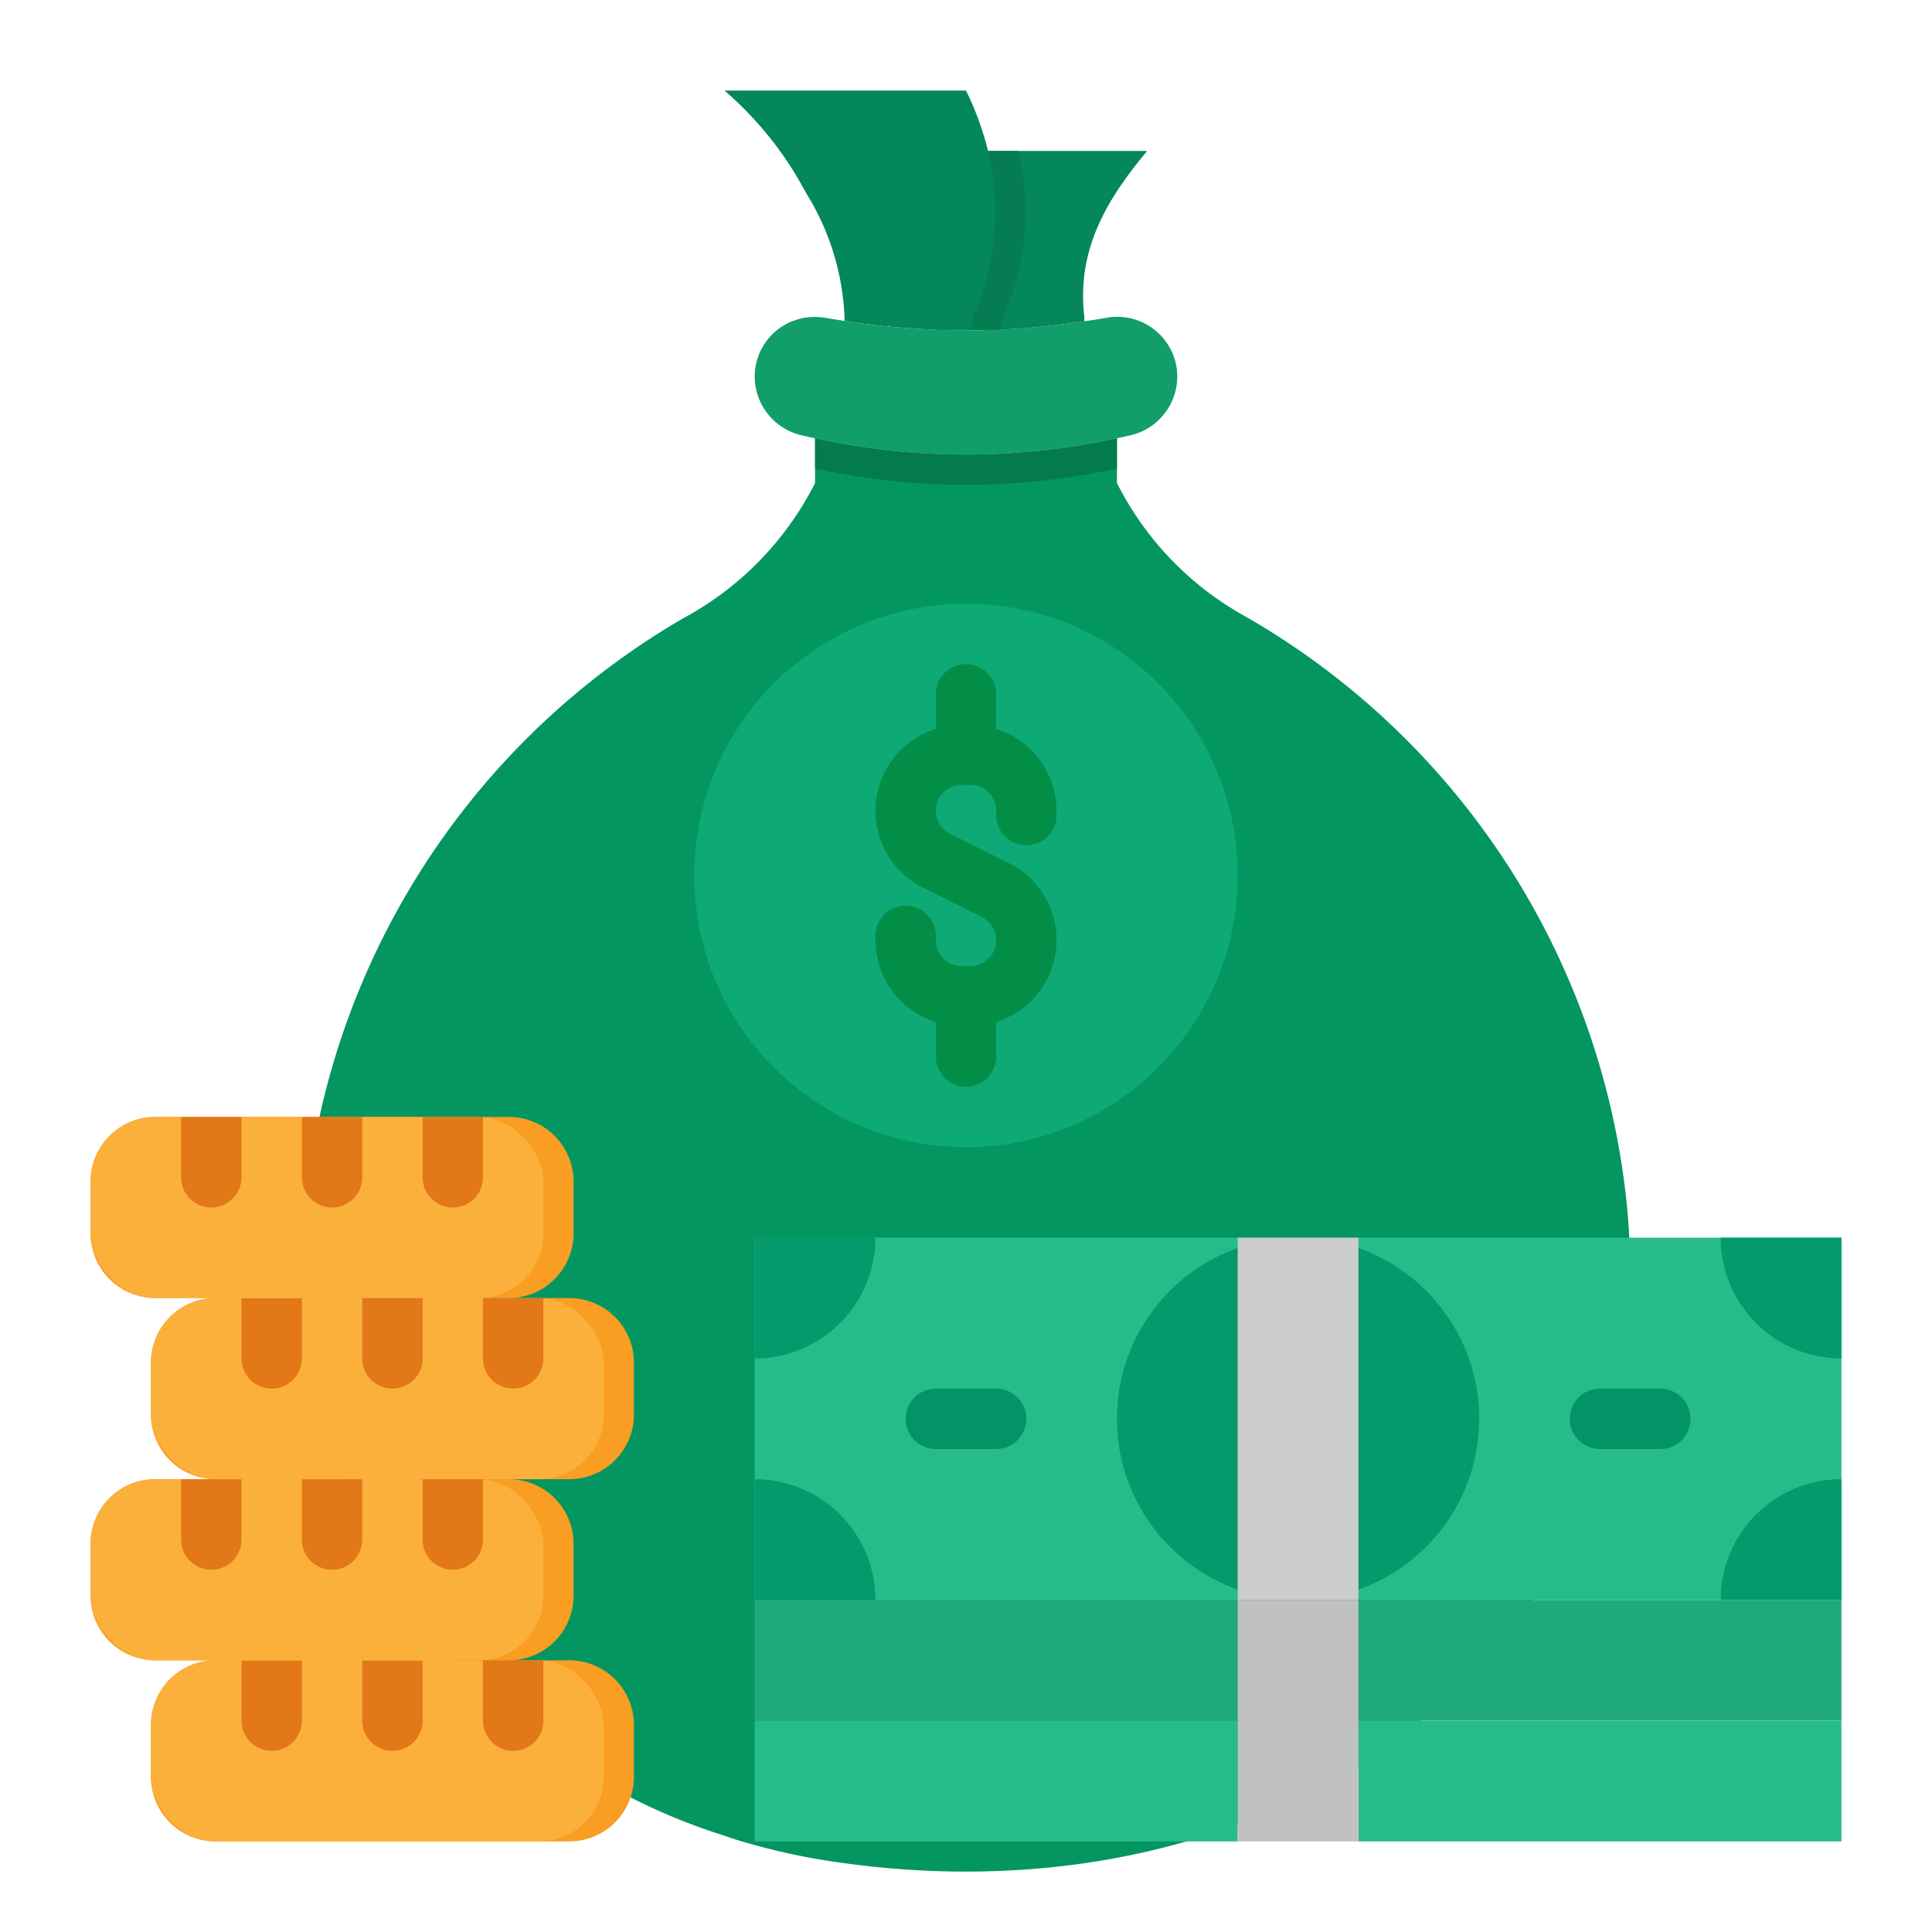 <svg xmlns="http://www.w3.org/2000/svg" viewBox="0 0 64 64"><path fill="#03875b" d="M35.92,10.5v.14c-.92.14-1.83.23-2.75.28-.21,0-.41.01-.61.01-.13.01-.26.01-.39.01-.39,0-.78,0-1.17-.02V5h7C36.69,6.57,35.65,8.26,35.92,10.5Z"/><path fill="#049661" d="M54,42.1c0,13.69-12.5,21.79-26.71,19.52A21.783,21.783,0,0,1,24.58,61c-.2-.06-.39-.12-.58-.19A19.938,19.938,0,0,1,10.01,41.53,25.382,25.382,0,0,1,22.67,20.46,10.412,10.412,0,0,0,27,16V14.52a23.418,23.418,0,0,0,10,0V16a10.385,10.385,0,0,0,4.29,4.44A25.412,25.412,0,0,1,53.9,40c.03.34.06.67.07,1C53.99,41.37,54,41.73,54,42.1Z"/><path fill="#f99d23" d="M18.86,55H18v2a1,1,0,0,1-2,0V55H14v2a1,1,0,0,1-2,0V55H10v2a1,1,0,0,1-2,0V55H7.14A2.142,2.142,0,0,0,5,57.14v1.72A2.142,2.142,0,0,0,7.14,61H18.86A2.142,2.142,0,0,0,21,58.86V57.14A2.142,2.142,0,0,0,18.86,55Z"/><rect width="15" height="6" x="5" y="55" fill="#fbb03b" rx="2.14"/><path fill="#e27817" d="M9 58a1 1 0 001-1V55H8v2A1 1 0 009 58zM13 58a1 1 0 001-1V55H12v2A1 1 0 0013 58zM17 58a1 1 0 001-1V55H16v2A1 1 0 0017 58z"/><path fill="#f99d23" d="M16.86,49H16v2a1,1,0,0,1-2,0V49H12v2a1,1,0,0,1-2,0V49H8v2a1,1,0,0,1-2,0V49H5.14A2.142,2.142,0,0,0,3,51.14v1.72A2.142,2.142,0,0,0,5.14,55H16.86A2.142,2.142,0,0,0,19,52.86V51.14A2.142,2.142,0,0,0,16.86,49Z"/><rect width="15" height="6" x="3" y="49" fill="#fbb03b" rx="2.14"/><path fill="#e27817" d="M7 52a1 1 0 001-1V49H6v2A1 1 0 007 52zM11 52a1 1 0 001-1V49H10v2A1 1 0 0011 52zM15 52a1 1 0 001-1V49H14v2A1 1 0 0015 52z"/><path fill="#f99d23" d="M18.86,43H18v2a1,1,0,0,1-2,0V43H14v2a1,1,0,0,1-2,0V43H10v2a1,1,0,0,1-2,0V43H7.14A2.142,2.142,0,0,0,5,45.14v1.72A2.142,2.142,0,0,0,7.14,49H18.86A2.142,2.142,0,0,0,21,46.86V45.14A2.142,2.142,0,0,0,18.86,43Z"/><rect width="15" height="6" x="5" y="43" fill="#fbb03b" rx="2.14"/><path fill="#e27817" d="M9 46a1 1 0 001-1V43H8v2A1 1 0 009 46zM13 46a1 1 0 001-1V43H12v2A1 1 0 0013 46zM17 46a1 1 0 001-1V43H16v2A1 1 0 0017 46z"/><path fill="#f99d23" d="M16.86,37H16v2a1,1,0,0,1-2,0V37H12v2a1,1,0,0,1-2,0V37H8v2a1,1,0,0,1-2,0V37H5.14A2.142,2.142,0,0,0,3,39.14v1.72A2.142,2.142,0,0,0,5.14,43H16.86A2.142,2.142,0,0,0,19,40.86V39.14A2.142,2.142,0,0,0,16.86,37Z"/><rect width="15" height="6" x="3" y="37" fill="#fbb03b" rx="2.14"/><path fill="#e27817" d="M7 40a1 1 0 001-1V37H6v2A1 1 0 007 40zM11 40a1 1 0 001-1V37H10v2A1 1 0 0011 40zM15 40a1 1 0 001-1V37H14v2A1 1 0 0015 40z"/><circle cx="32" cy="29" r="9" fill="#0eaa76"/><path fill="#038e48" d="M34,28a1,1,0,0,0,1-1v-.146a2.849,2.849,0,0,0-2-2.709V23a1,1,0,0,0-2,0v1.145a2.844,2.844,0,0,0-.422,5.262l1.949.975A.854.854,0,0,1,32.146,32h-.292A.855.855,0,0,1,31,31.146V31a1,1,0,0,0-2,0v.146a2.849,2.849,0,0,0,2,2.709V35a1,1,0,0,0,2,0V33.855a2.844,2.844,0,0,0,.422-5.262l-1.949-.975A.854.854,0,0,1,31.854,26h.292a.855.855,0,0,1,.854.854V27A1,1,0,0,0,34,28Z"/><path fill="#03875b" d="M32.19,10.6a2.622,2.622,0,0,1-.02.32v.02a25.7,25.7,0,0,1-4.19-.31A8.4,8.4,0,0,0,26.7,6.39,11.7,11.7,0,0,0,24,3h8a9.855,9.855,0,0,1,.73,2A8.651,8.651,0,0,1,32.19,10.6Z"/><path fill="#057c51" d="M33.19,10.6a2.622,2.622,0,0,1-.02.32v.02c-.2,0-.41,0-.61-.01-.13,0-.26,0-.39-.01a2.622,2.622,0,0,0,.02-.32A8.651,8.651,0,0,0,32.73,5h1A8.651,8.651,0,0,1,33.19,10.6Z"/><path fill="#129e6b" d="M39,12.47a2.008,2.008,0,0,1-1.55,1.95c-.15.03-.3.07-.45.1a23.418,23.418,0,0,1-10,0c-.15-.03-.3-.07-.45-.1A2.008,2.008,0,0,1,25,12.47a1.978,1.978,0,0,1,1.99-1.97,2.308,2.308,0,0,1,.37.03c.21.04.41.07.62.1a25.708,25.708,0,0,0,3.02.29c.39.02.78.02,1.17.02a26.325,26.325,0,0,0,3.75-.3c.24-.03.48-.07.72-.11A1.988,1.988,0,0,1,39,12.47Z"/><path fill="#047a4f" d="M37,14.52v1a23.418,23.418,0,0,1-10,0v-1A23.418,23.418,0,0,0,37,14.52Z"/><rect width="16" height="4" x="25" y="53" fill="#21aa79"/><rect width="16" height="4" x="45" y="53" fill="#21aa79"/><rect width="16" height="4" x="25" y="57" fill="#26bc8a"/><rect width="16" height="4" x="45" y="57" fill="#26bc8a"/><rect width="36" height="12" x="25" y="41" fill="#26bc8a"/><path fill="#05996b" d="M29 41a4 4 0 01-4 4V41zM25 49a4 4 0 014 4H25z"/><path fill="#039367" d="M33 48H31a1 1 0 010-2h2a1 1 0 010 2zM55 48H53a1 1 0 010-2h2a1 1 0 010 2z"/><path fill="#05996b" d="M57 41a4 4 0 004 4V41zM61 49a4 4 0 00-4 4h4z"/><circle cx="43" cy="47" r="6" fill="#05996b"/><rect width="4" height="12" x="41" y="41" fill="#ccc"/><rect width="4" height="8" x="41" y="53" fill="#c1c1c1"/></svg>